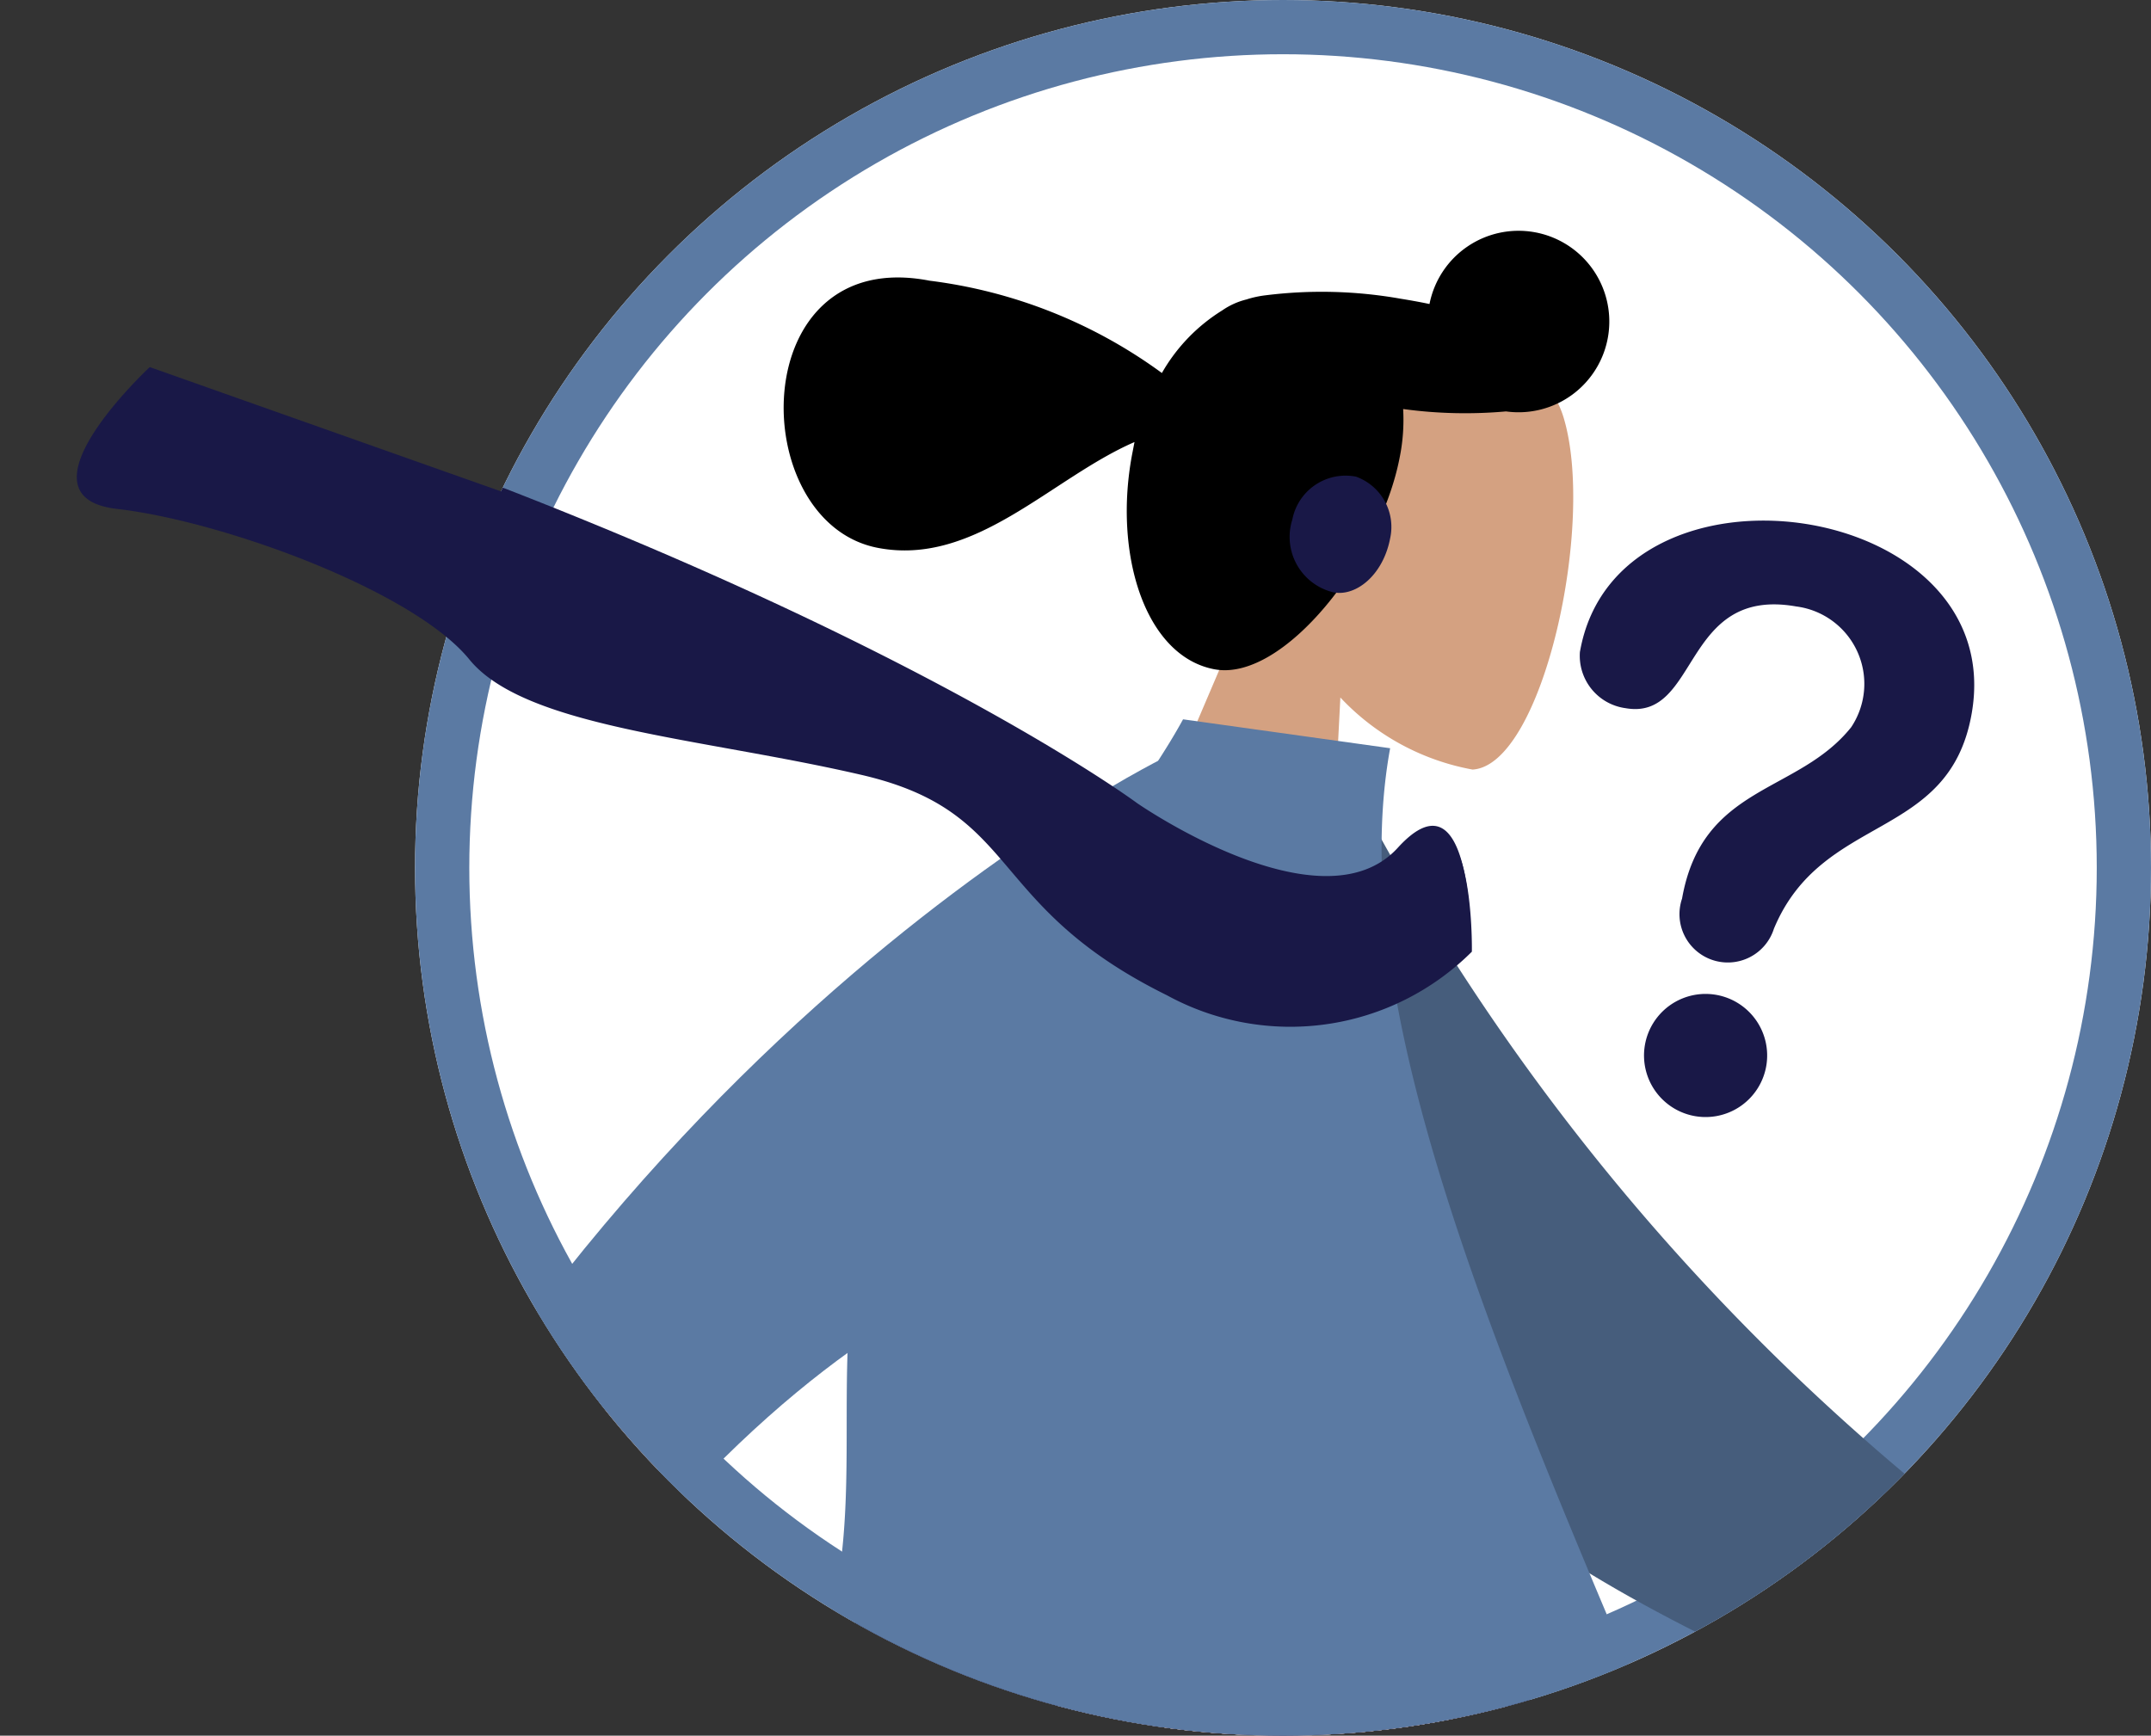 <svg xmlns="http://www.w3.org/2000/svg" width="39.651" height="32" viewBox="0 0 39.651 32">
    <rect x="0" y="0" width="39.651" height="32" fill="#333333" stroke="none"/>
    <defs>
        <clipPath id="vir7swhfba">
            <circle data-name="Ellipse 296" cx="16" cy="16" r="16" transform="translate(18 501)" style="fill:#fff"/>
        </clipPath>
    </defs>
    <g data-name="Group 2249" transform="translate(-10.349 -419)">
        <circle data-name="Ellipse 295" cx="16" cy="16" r="16" transform="translate(18 419)" style="fill:#fff"/>
        <g data-name="Ellipse 297" transform="translate(18 419)" style="stroke:#5b7aa3;fill:none">
            <circle cx="16" cy="16" r="16" style="stroke:none"/>
            <circle cx="16" cy="16" r="15.5" style="fill:none"/>
        </g>
        <g data-name="Group 2247">
            <g data-name="Mask Group 33" transform="translate(0 -82)" style="clip-path:url(#vir7swhfba)">
                <g data-name="Group 1960">
                    <path d="m0 12.2 1.382-6.435a4.527 4.527 0 0 1-1.2-3.253c.251-3.577 5.232-2.79 6.2-.985s.854 6.384-.4 6.707a4.43 4.43 0 0 1-2.646-.839l.68 4.806z" transform="rotate(11 -2610.723 425.345)" style="fill:#d4a181"/>
                    <path data-name="Union 2" d="m31.224 509.347.038-.197c-1.538.668-2.94 2.298-4.735 1.95-2.443-.475-2.457-5.589.957-4.925a9.173 9.173 0 0 1 4.283 1.702 3.254 3.254 0 0 1 1.112-1.154 1.349 1.349 0 0 1 .447-.202 1.854 1.854 0 0 1 .355-.077 8.34 8.34 0 0 1 2.49.064c.18.029.358.061.529.097a1.673 1.673 0 1 1 1.411 1.98 8.447 8.447 0 0 1-1.897-.044 3.486 3.486 0 0 1-.066.904c-.358 1.844-2.139 4.142-3.42 3.893s-1.863-2.145-1.504-3.991z"/>
                    <path d="M1 2.173c.424 0 .836-.486.836-1.17A.985.985 0 0 0 1 0a1 1 0 0 0-1 1 1.051 1.051 0 0 0 1 1.173z" transform="rotate(11 -2629.002 433.232)" style="fill:#191847"/>
                    <path d="m0 0 12.425 20.763 9.315 17.554h2.006L8.139 0z" transform="matrix(.998 -.07 .07 .998 29.25 533.018)" style="fill:#ba8b72"/>
                    <path d="M.748 1.118a.334.334 0 0 0-.429.225L0 2.467a10.733 10.733 0 0 0 .151 1.319h9.431s.368-1.215-.424-1.312S7.841 2.3 7.841 2.3L3.458.346a.167.167 0 0 0-.223.089l-.282.683a3.791 3.791 0 0 1-1.192.342z" transform="matrix(.998 -.07 .07 .998 51.974 567.69)" style="fill:#fff"/>
                    <path d="m21.219 35.506 3.869-1.17s-2.543-7.6-6.233-16.724S10.928 0 10.928 0H0a201.222 201.222 0 0 0 9.986 19.509 149.087 149.087 0 0 0 11.233 15.997z" transform="matrix(.998 -.07 .07 .998 27.189 533.163)" style="fill:#fff"/>
                    <path data-name="Leg" d="M19.016 0a167.292 167.292 0 0 1-3.648 16.906q-.213.288-15.368 5.147l.433 1.768q18.072-2.606 19.045-4.044C20.451 18.34 25.309 6.98 27.19 0z" transform="matrix(.998 -.07 .07 .998 9.457 534.406)" style="fill:#d4a181"/>
                    <path data-name="Pant" d="m0 20.525.763 2.848q13.517 1.185 16.564-1.712T24.274 0H13.853q-2.47 15.364-2.762 16.009T0 20.525z" transform="rotate(-4.01 7627.97 81.438)" style="fill:#fff"/>
                    <path data-name="shoe" d="M.717.753A.321.321 0 0 0 .306.97L0 2.047a10.3 10.3 0 0 0 .144 1.265h9.04s.352-1.165-.407-1.258-1.261-.168-1.261-.168L3.314.014A.16.16 0 0 0 3.1.1l-.27.655a3.632 3.632 0 0 1-1.142.328z" transform="matrix(.243 .97 -.97 .243 12.49 555.088)" style="fill:#fff"/>
                    <path d="m1.33 0 5.121 4.189A14.361 14.361 0 0 1 10 5.833c.218.221.473.657-.473.535s-1.946-.209-2.094.108.406.734.119 1.157Q7.26 8.055 5.16 5.31L0 2.848z" transform="rotate(-6.01 5058.694 -158.366)" style="fill:#d4a181"/>
                    <path data-name="Arm" d="M9.133 0S4.855 9.464 4.169 10.334A15.819 15.819 0 0 1 .414 12.4c-.553.228-.444.695-.285.846 1.289 1.231 2.5.356 3.908.032 1.546-.355 1.035 1.467 2.256 1.205-.179-.84-.677-2.438-.1-3.3.386-.564 5.864-10.548 5.864-10.548z" transform="rotate(3.99 -7543.757 419.79)" style="fill:#d4a181"/>
                    <path data-name="Clothes Back" d="M0 .764 1.775 0a41.7 41.7 0 0 0 13.867 16.163l-1.3 2.769C8.634 16.21 3.276 14.175.77 9.559-.071 8.01.111 2.695 0 .764z" transform="matrix(1 -.035 .035 1 33.624 515.769)" style="fill:#465d7c"/>
                    <path d="M0 18.754s7.885.866 12.413 0c.374-.072.358-1.683.184-2.123C9.9 9.777 8.12 4.76 8.12 0a6.145 6.145 0 0 1-2.6.116C2.188 5.022.658 10.651 0 18.754z" transform="rotate(6 -4890.763 521.434)" style="fill:#191847"/>
                    <path data-name="Clothes Front" d="M11.032.157S1.409 8.679 0 24.558l3.271.366c2.582-13.555 9.1-15.941 9.1-15.941L11.921 0z" transform="rotate(15.99 -1811.083 331.817)" style="fill:#5b7aa3"/>
                    <path data-name="Clothes Body" d="M0 36.124c6.9-2.754 19.836-3.265 24.8-4.373C18.7 18.025 10.173 7.532 10.732.131L6.88 0C5.958 2.207 3.5 5.526 2.3 8.86c-.992 2.746.294 5.561-.174 8.453a13.874 13.874 0 0 1-.316 1.433C.163 24.819.274 30.2 0 36.124z" transform="rotate(6 -4886.833 498.29)" style="fill:#5b7aa3"/>
                    <path data-name="Path 109" d="M1094.125 911.5c7.815 3.688 11.2 6.592 11.2 6.592s3.23 2.6 4.74 1.159 1.213 1.92 1.213 1.92a4.74 4.74 0 0 1-5.663.409c-3.25-1.9-2.422-3.553-5.329-4.446s-6.13-1.3-7.067-2.631-4.34-2.859-6.285-3.222.786-2.566.786-2.566" transform="rotate(-4.01 -5177.307 16056.498)" style="fill:#191847"/>
                </g>
            </g>
            <path data-name="Path 110" d="M1094.125 911.5c7.815 3.688 11.2 6.592 11.2 6.592s3.23 2.6 4.74 1.159 1.213 1.92 1.213 1.92a4.74 4.74 0 0 1-5.663.409c-3.25-1.9-2.422-3.553-5.329-4.446s-6.13-1.3-7.067-2.631-4.34-2.859-6.285-3.222.786-2.566.786-2.566" transform="rotate(-4.01 -6347.225 16015.246)" style="fill:#191847"/>
            <path d="M17.047 2.885c0-3.907 7.309-4.159 7.309-.126 0 2.394-2.394 2.268-2.9 4.537a.891.891 0 1 1-1.764-.252c0-2.142 1.764-2.268 2.52-3.654a1.439 1.439 0 0 0-1.386-2.017c-2.142 0-1.386 2.394-2.772 2.394a.974.974 0 0 1-1.008-.882zm3.528 8.065a1.135 1.135 0 0 1 0-2.268 1.135 1.135 0 1 1 0 2.268z" transform="rotate(10.02 -2413.59 344.864)" style="fill-rule:evenodd;fill:#191847"/>
        </g>
    </g>
</svg>
